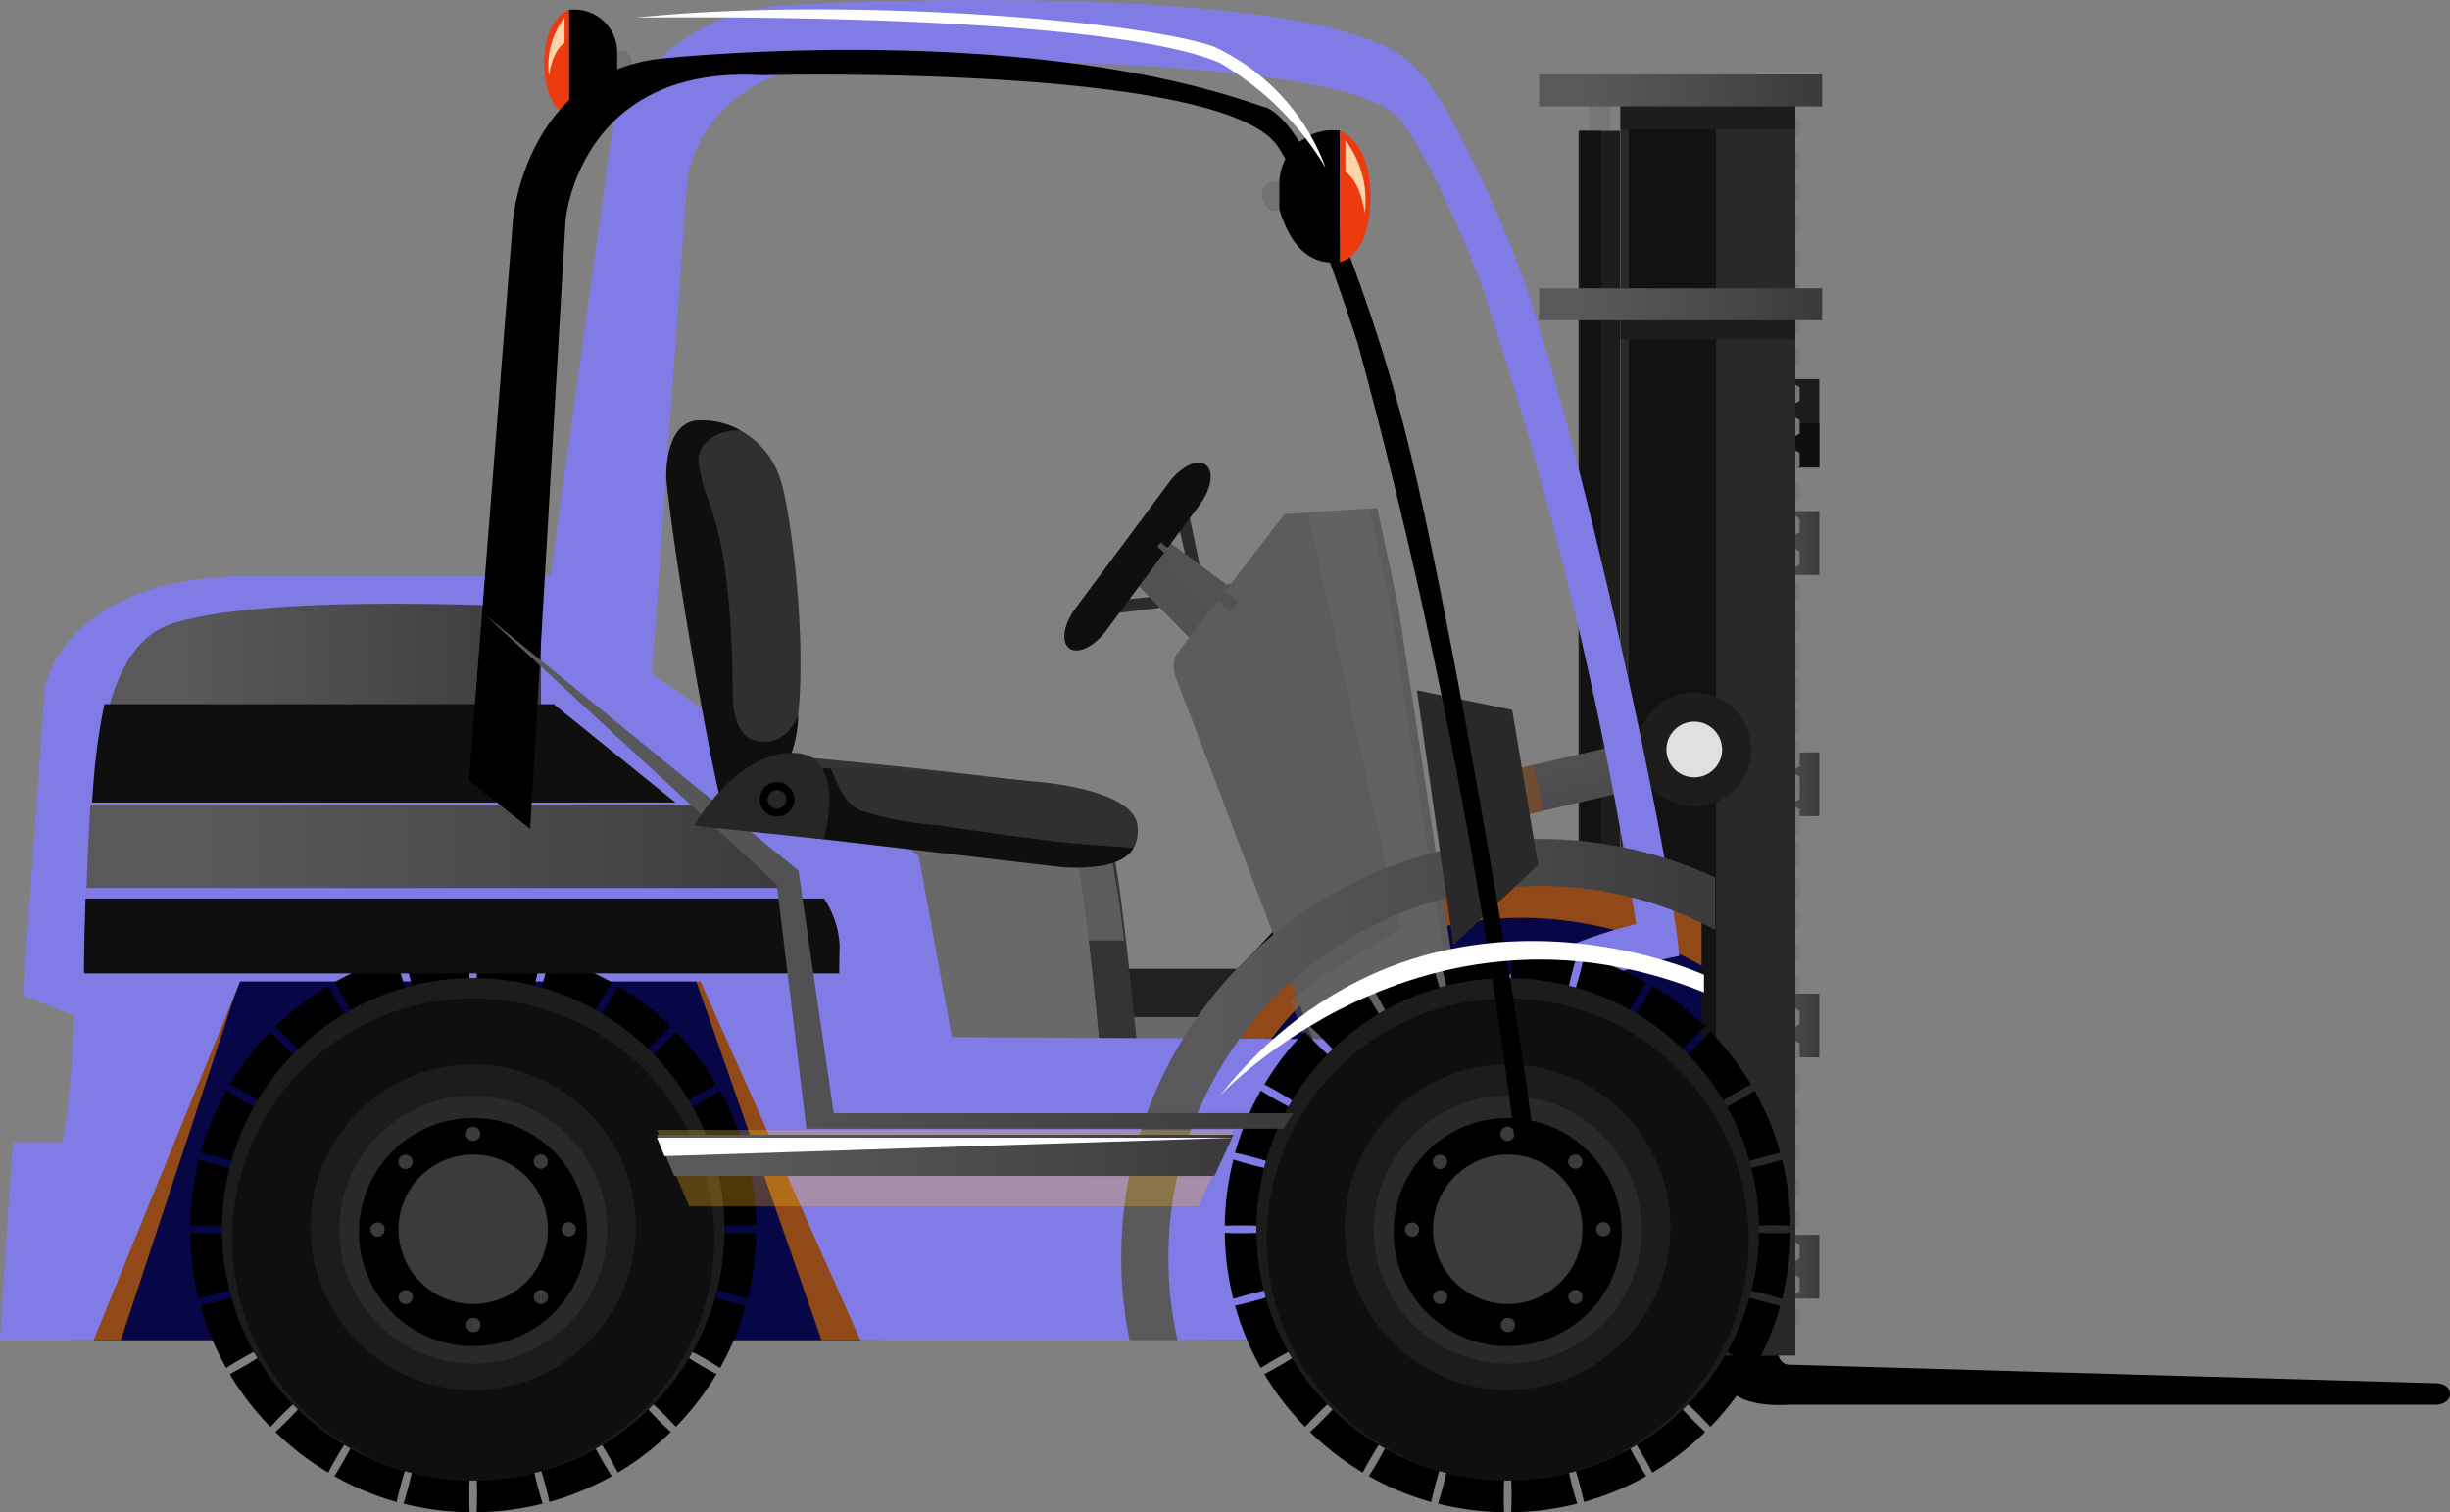 <svg id="Group_15815" data-name="Group 15815" xmlns="http://www.w3.org/2000/svg" xmlns:xlink="http://www.w3.org/1999/xlink" width="64.03" height="39.53" viewBox="0 0 64.03 39.53">
  <rect x="0" y="0" width="64.03" height="39.53" fill="#808080" stroke="none"/>
  <defs>
    <linearGradient id="linear-gradient" x1="1" y1="0.5" x2="0" y2="0.5" gradientUnits="objectBoundingBox">
      <stop offset="0" stop-color="#3b393c"/>
      <stop offset="0.417" stop-color="#4b4b4d"/>
      <stop offset="0.832" stop-color="#59595b"/>
      <stop offset="1" stop-color="#59595b"/>
    </linearGradient>
    <linearGradient id="linear-gradient-5" x1="-2.364" y1="0.5" x2="3.363" y2="0.5" xlink:href="#linear-gradient"/>
  </defs>
  <g id="Group_2180" data-name="Group 2180" transform="translate(0)">
    <g id="Group_2151" data-name="Group 2151" transform="translate(43.154 9.909)">
      <g id="Group_2150" data-name="Group 2150" transform="translate(0.556 1.253)">
        <g id="Group_2149" data-name="Group 2149" transform="translate(2.048 2.2)">
          <rect id="Rectangle_1211" data-name="Rectangle 1211" width="1.789" height="1.666" fill="url(#linear-gradient)"/>
          <rect id="Rectangle_1212" data-name="Rectangle 1212" width="1.789" height="1.665" transform="translate(0 6.304)" fill="url(#linear-gradient)"/>
          <rect id="Rectangle_1213" data-name="Rectangle 1213" width="1.789" height="1.665" transform="translate(0 12.609)" fill="url(#linear-gradient)"/>
          <rect id="Rectangle_1214" data-name="Rectangle 1214" width="1.789" height="1.665" transform="translate(0 18.913)" fill="url(#linear-gradient)"/>
        </g>
        <path id="Path_2121" data-name="Path 2121" d="M-439.365,850.988s-.1.69.281.741l16.941.485s.331,0,.357.256c0,0,.051.255-.333.306h-16.966s-1.506.128-1.635-.664a2.425,2.425,0,0,1,0-1.125Z" transform="translate(442.104 -827.223)"/>
        <rect id="Rectangle_1215" data-name="Rectangle 1215" width="2.048" height="22.171" transform="translate(0 0.794)" fill="#0f0f0f"/>
        <rect id="Rectangle_1216" data-name="Rectangle 1216" width="1.942" height="24.098" transform="translate(1.078)" fill="#292929"/>
        <rect id="Rectangle_1217" data-name="Rectangle 1217" width="0.92" height="24.098" transform="translate(1.078)" fill="#3b3b3b" opacity="0.4" style="mix-blend-mode: screen;isolation: isolate"/>
      </g>
      <rect id="Rectangle_1218" data-name="Rectangle 1218" width="4.393" height="2.31" transform="translate(0)" fill="#1d1d1b"/>
      <rect id="Rectangle_1219" data-name="Rectangle 1219" width="4.393" height="1.156" transform="translate(0 1.155)" fill="#0f0f0f"/>
    </g>
    <path id="Path_2122" data-name="Path 2122" d="M-325.085,800.969l-3.295,3.55h3.762Z" transform="translate(359.667 -778.041)" fill="#0f0f0f"/>
    <path id="Path_2123" data-name="Path 2123" d="M-314.868,759.759l.452,2.157-.226.33-.5-2.129Z" transform="translate(345.84 -746.808)" fill="#2b2b2b"/>
    <path id="Path_2124" data-name="Path 2124" d="M-312.8,770.268l2.186-.274.239-.321-2.176.222Z" transform="translate(341.306 -754.158)" fill="#2b2b2b"/>
    <g id="Group_2154" data-name="Group 2154" transform="translate(14.225 0.249)">
      <g id="Group_2153" data-name="Group 2153" transform="translate(0)">
        <path id="Path_2125" data-name="Path 2125" d="M-257.059,711.373h.511s.372.252-.03.6h-.446Z" transform="translate(258.671 -710.288)" fill="#727271"/>
        <g id="Group_2152" data-name="Group 2152">
          <path id="Path_2126" data-name="Path 2126" d="M-255.652,707.734a1.283,1.283,0,0,0-.144.01v2.75a1.019,1.019,0,0,0,.144.011c.617,0,.947-.523,1.117-1.117v-.537A1.117,1.117,0,0,0-255.652,707.734Z" transform="translate(256.44 -707.734)"/>
          <path id="Path_2127" data-name="Path 2127" d="M-250.924,707.769s-.642.2-.644,1.375c0,1.293.644,1.375.644,1.375Z" transform="translate(251.568 -707.759)" fill="#ed3a0f"/>
        </g>
      </g>
      <path id="Path_2128" data-name="Path 2128" d="M-250.774,708.442a2.07,2.07,0,0,0-.407,1.521s.075-.648.407-.859Z" transform="translate(251.303 -708.231)" fill="#ffd4a8" style="mix-blend-mode: screen;isolation: isolate"/>
    </g>
    <g id="Group_2158" data-name="Group 2158" transform="translate(46.608 2.9)">
      <g id="Group_2155" data-name="Group 2155" transform="translate(0)">
        <path id="Path_2129" data-name="Path 2129" d="M-375.324,716.625l.425.239v.357l-.425.221Z" transform="translate(375.324 -716.625)" fill="#787878"/>
        <path id="Path_2130" data-name="Path 2130" d="M-375.324,719.5l.425.239v.357l-.425.223Z" transform="translate(375.324 -718.643)" fill="#787878"/>
        <path id="Path_2131" data-name="Path 2131" d="M-375.324,722.381l.425.238v.358l-.425.221Z" transform="translate(375.324 -720.665)" fill="#787878"/>
        <path id="Path_2132" data-name="Path 2132" d="M-375.324,725.26l.425.238v.358l-.425.221Z" transform="translate(375.324 -722.685)" fill="#787878"/>
        <path id="Path_2133" data-name="Path 2133" d="M-375.324,728.138l.425.239v.358l-.425.221Z" transform="translate(375.324 -724.705)" fill="#787878"/>
        <path id="Path_2134" data-name="Path 2134" d="M-375.324,731.016l.425.239v.357l-.425.222Z" transform="translate(375.324 -726.725)" fill="#787878"/>
        <path id="Path_2135" data-name="Path 2135" d="M-375.324,733.9l.425.238v.358l-.425.222Z" transform="translate(375.324 -728.747)" fill="#787878"/>
        <path id="Path_2136" data-name="Path 2136" d="M-375.324,736.772l.425.238v.358l-.425.221Z" transform="translate(375.324 -730.765)" fill="#787878"/>
      </g>
      <g id="Group_2156" data-name="Group 2156" transform="translate(0 6.981)">
        <path id="Path_2137" data-name="Path 2137" d="M-375.324,740.038l.425.239v.359l-.425.221Z" transform="translate(375.324 -740.038)" fill="#787878"/>
        <path id="Path_2138" data-name="Path 2138" d="M-375.324,742.917l.425.239v.358l-.425.221Z" transform="translate(375.324 -742.059)" fill="#787878"/>
        <path id="Path_2139" data-name="Path 2139" d="M-375.324,745.794l.425.239v.358l-.425.221Z" transform="translate(375.324 -744.078)" fill="#787878"/>
        <path id="Path_2140" data-name="Path 2140" d="M-375.324,748.672l.425.239v.358l-.425.221Z" transform="translate(375.324 -746.098)" fill="#787878"/>
        <path id="Path_2141" data-name="Path 2141" d="M-375.324,751.55l.425.239v.358l-.425.221Z" transform="translate(375.324 -748.118)" fill="#787878"/>
        <path id="Path_2142" data-name="Path 2142" d="M-375.324,754.43l.425.238v.358l-.425.222Z" transform="translate(375.324 -750.139)" fill="#787878"/>
        <path id="Path_2143" data-name="Path 2143" d="M-375.324,757.308l.425.238v.358l-.425.222Z" transform="translate(375.324 -752.159)" fill="#787878"/>
        <path id="Path_2144" data-name="Path 2144" d="M-375.324,760.185l.425.239v.357l-.425.222Z" transform="translate(375.324 -754.178)" fill="#787878"/>
      </g>
      <g id="Group_2157" data-name="Group 2157" transform="translate(0 13.962)">
        <path id="Path_2145" data-name="Path 2145" d="M-375.324,763.451l.425.239v.358l-.425.221Z" transform="translate(375.324 -763.451)" fill="#787878"/>
        <path id="Path_2146" data-name="Path 2146" d="M-375.324,766.329l.425.238v.358l-.425.222Z" transform="translate(375.324 -765.471)" fill="#787878"/>
        <path id="Path_2147" data-name="Path 2147" d="M-375.324,769.21l.425.238v.357l-.425.222Z" transform="translate(375.324 -767.493)" fill="#787878"/>
        <path id="Path_2148" data-name="Path 2148" d="M-375.324,772.086l.425.239v.358l-.425.222Z" transform="translate(375.324 -769.511)" fill="#787878"/>
        <path id="Path_2149" data-name="Path 2149" d="M-375.324,774.964l.425.239v.358l-.425.221Z" transform="translate(375.324 -771.531)" fill="#787878"/>
        <path id="Path_2150" data-name="Path 2150" d="M-375.324,777.844l.425.238v.358l-.425.221Z" transform="translate(375.324 -773.553)" fill="#787878"/>
        <path id="Path_2151" data-name="Path 2151" d="M-375.324,780.722l.425.239v.357l-.425.222Z" transform="translate(375.324 -775.572)" fill="#787878"/>
        <path id="Path_2152" data-name="Path 2152" d="M-375.324,783.6l.425.238v.358l-.425.222Z" transform="translate(375.324 -777.592)" fill="#787878"/>
      </g>
    </g>
    <g id="Group_2162" data-name="Group 2162" transform="translate(46.608 15.763)">
      <g id="Group_2159" data-name="Group 2159" transform="translate(0)">
        <path id="Path_2153" data-name="Path 2153" d="M-375.324,786.716l.425.239v.358l-.425.221Z" transform="translate(375.324 -786.716)" fill="#787878"/>
        <path id="Path_2154" data-name="Path 2154" d="M-375.324,789.594l.425.239v.358l-.425.221Z" transform="translate(375.324 -788.736)" fill="#787878"/>
        <path id="Path_2155" data-name="Path 2155" d="M-375.324,792.472l.425.239v.358l-.425.221Z" transform="translate(375.324 -790.756)" fill="#787878"/>
        <path id="Path_2156" data-name="Path 2156" d="M-375.324,795.35l.425.239v.358l-.425.221Z" transform="translate(375.324 -792.775)" fill="#787878"/>
        <path id="Path_2157" data-name="Path 2157" d="M-375.324,798.229l.425.238v.358l-.425.221Z" transform="translate(375.324 -794.796)" fill="#787878"/>
        <path id="Path_2158" data-name="Path 2158" d="M-375.324,801.109l.425.238v.358l-.425.221Z" transform="translate(375.324 -796.817)" fill="#787878"/>
        <path id="Path_2159" data-name="Path 2159" d="M-375.324,803.986l.425.238v.357l-.425.222Z" transform="translate(375.324 -798.837)" fill="#787878"/>
        <path id="Path_2160" data-name="Path 2160" d="M-375.324,806.862l.425.239v.358l-.425.221Z" transform="translate(375.324 -800.856)" fill="#787878"/>
      </g>
      <g id="Group_2160" data-name="Group 2160" transform="translate(0 6.981)">
        <path id="Path_2161" data-name="Path 2161" d="M-375.324,810.13l.425.239v.357l-.425.222Z" transform="translate(375.324 -810.13)" fill="#787878"/>
        <path id="Path_2162" data-name="Path 2162" d="M-375.324,813.008l.425.239v.358l-.425.221Z" transform="translate(375.324 -812.15)" fill="#787878"/>
        <path id="Path_2163" data-name="Path 2163" d="M-375.324,815.89l.425.238v.357l-.425.222Z" transform="translate(375.324 -814.172)" fill="#787878"/>
        <path id="Path_2164" data-name="Path 2164" d="M-375.324,818.766l.425.239v.358l-.425.221Z" transform="translate(375.324 -816.191)" fill="#787878"/>
        <path id="Path_2165" data-name="Path 2165" d="M-375.324,821.645l.425.239v.358l-.425.222Z" transform="translate(375.324 -818.211)" fill="#787878"/>
        <path id="Path_2166" data-name="Path 2166" d="M-375.324,824.521l.425.239v.359l-.425.22Z" transform="translate(375.324 -820.23)" fill="#787878"/>
        <path id="Path_2167" data-name="Path 2167" d="M-375.324,827.4l.425.238V828l-.425.221Z" transform="translate(375.324 -822.251)" fill="#787878"/>
        <path id="Path_2168" data-name="Path 2168" d="M-375.324,830.278l.425.239v.358l-.425.221Z" transform="translate(375.324 -824.271)" fill="#787878"/>
      </g>
      <g id="Group_2161" data-name="Group 2161" transform="translate(0 13.963)">
        <path id="Path_2169" data-name="Path 2169" d="M-375.324,833.546l.425.238v.358l-.425.221Z" transform="translate(375.324 -833.546)" fill="#787878"/>
        <path id="Path_2170" data-name="Path 2170" d="M-375.324,836.424l.425.239v.358l-.425.221Z" transform="translate(375.324 -835.566)" fill="#787878"/>
        <path id="Path_2171" data-name="Path 2171" d="M-375.324,839.3l.425.238v.358l-.425.222Z" transform="translate(375.324 -837.586)" fill="#787878"/>
        <path id="Path_2172" data-name="Path 2172" d="M-375.324,842.179l.425.24v.357l-.425.221Z" transform="translate(375.324 -839.605)" fill="#787878"/>
        <path id="Path_2173" data-name="Path 2173" d="M-375.324,845.06l.425.238v.358l-.425.221Z" transform="translate(375.324 -841.627)" fill="#787878"/>
        <path id="Path_2174" data-name="Path 2174" d="M-375.324,847.937l.425.239v.358l-.425.221Z" transform="translate(375.324 -843.646)" fill="#787878"/>
      </g>
    </g>
    <rect id="Rectangle_1220" data-name="Rectangle 1220" width="0.545" height="21.76" transform="translate(41.539 2.535)" fill="#757676"/>
    <rect id="Rectangle_1221" data-name="Rectangle 1221" width="1.09" height="19.368" transform="translate(41.255 3.42)" fill="#1d1d1b"/>
    <rect id="Rectangle_1222" data-name="Rectangle 1222" width="0.545" height="19.368" transform="translate(41.301 3.42)" fill="#121212"/>
    <path id="Path_2175" data-name="Path 2175" d="M-310.253,810.377h-18.839v2.75h17.356Z" transform="translate(346.729 -785.056)" fill="#23211f"/>
    <path id="Path_2176" data-name="Path 2176" d="M-310.253,814.857h-18.839v1.414h17.356Z" transform="translate(346.729 -788.273)" fill="#696969" style="mix-blend-mode: multiply;isolation: isolate"/>
    <rect id="Rectangle_1223" data-name="Rectangle 1223" width="4.569" height="33.322" transform="translate(42.351 2.109)" fill="#292929"/>
    <rect id="Rectangle_1224" data-name="Rectangle 1224" width="0.703" height="33.322" transform="translate(45.767 2.109)" fill="#292929" style="mix-blend-mode: screen;isolation: isolate"/>
    <rect id="Rectangle_1225" data-name="Rectangle 1225" width="2.284" height="33.322" transform="translate(42.567 2.109)" fill="#121212"/>
    <rect id="Rectangle_1226" data-name="Rectangle 1226" width="4.569" height="1.283" transform="translate(42.351 2.109)" fill="#1d1d1b" style="mix-blend-mode: multiply;isolation: isolate"/>
    <rect id="Rectangle_1227" data-name="Rectangle 1227" width="4.569" height="0.782" transform="translate(42.351 8.089)" fill="#1d1d1b" style="mix-blend-mode: multiply;isolation: isolate"/>
    <rect id="Rectangle_1228" data-name="Rectangle 1228" width="1.226" height="6.925" transform="matrix(-0.226, -0.974, 0.974, -0.226, 37.938, 21.747)" fill="url(#linear-gradient-5)"/>
    <path id="Path_2177" data-name="Path 2177" d="M-365.167,784.871l1.627-.378.279,1.195-1.409.327A1.738,1.738,0,0,1-365.167,784.871Z" transform="translate(407.716 -765.395)" fill="#914a17" opacity="0.5" style="mix-blend-mode: multiply;isolation: isolate"/>
    <path id="Path_2178" data-name="Path 2178" d="M-347.187,788.184c.094.4.171.8.253,1.2l-1.985.461-.278-1.194Z" transform="translate(387.274 -768.191)" fill="#914a17" opacity="0.5" style="mix-blend-mode: multiply;isolation: isolate"/>
    <g id="Group_2163" data-name="Group 2163" transform="translate(42.791 18.101)">
      <path id="Path_2179" data-name="Path 2179" d="M-370.068,782.44a1.488,1.488,0,0,0,1.488,1.488,1.487,1.487,0,0,0,1.488-1.488,1.488,1.488,0,0,0-1.488-1.488A1.488,1.488,0,0,0-370.068,782.44Z" transform="translate(370.068 -780.952)" fill="#1d1d1b"/>
      <path id="Path_2180" data-name="Path 2180" d="M-367.518,784.231a.727.727,0,0,0,.727.728.727.727,0,0,0,.728-.728.727.727,0,0,0-.728-.727A.727.727,0,0,0-367.518,784.231Z" transform="translate(368.279 -782.743)" fill="#e0e0e0"/>
    </g>
    <rect id="Rectangle_1229" data-name="Rectangle 1229" width="7.399" height="0.834" transform="translate(40.221 1.947)" fill="url(#linear-gradient)"/>
    <path id="Path_2181" data-name="Path 2181" d="M-347.916,810.181v4.881l-11.276,6.6h-3.338a11.405,11.405,0,0,1,3.424-9.673A9.338,9.338,0,0,1-347.916,810.181Z" transform="translate(392.387 -786.635)" fill="#070747"/>
    <path id="Path_2182" data-name="Path 2182" d="M-359.105,811.993a9.338,9.338,0,0,1,11.189-1.812v1.694c-3.576-2.043-8.523-1.687-11.189,1.837a9.259,9.259,0,0,0-1.846,7.954h-1.578A11.405,11.405,0,0,1-359.105,811.993Z" transform="translate(392.387 -786.635)" fill="#914a17" style="mix-blend-mode: multiply;isolation: isolate"/>
    <path id="Path_2183" data-name="Path 2183" d="M-318.75,766.668l-3.593-2.681-.818,1.022,3.167,3.236Z" transform="translate(352.498 -750.123)" fill="#525252"/>
    <path id="Path_2184" data-name="Path 2184" d="M-316.956,768.712l-.482.61-3.167-3.236.451-.564C-319.523,766.137-317.391,768.262-316.956,768.712Z" transform="translate(349.993 -751.251)" fill="#525252" opacity="0.4" style="mix-blend-mode: multiply;isolation: isolate"/>
    <path id="Path_2185" data-name="Path 2185" d="M-311.569,765.278l-.264-.27.818-1.022.216.161C-311.047,764.531-311.3,764.907-311.569,765.278Z" transform="translate(341.387 -749.921)" fill="#525252" style="mix-blend-mode: multiply;isolation: isolate"/>
    <path id="Path_2186" data-name="Path 2186" d="M-322.08,769.206l1.508,1.125-1.243,1.577-1.345-1.375C-322.79,770.1-322.43,769.654-322.08,769.206Z" transform="translate(354.197 -753.956)" fill="#525252" style="mix-blend-mode: multiply;isolation: isolate"/>
    <path id="Path_2187" data-name="Path 2187" d="M-321.242,766.688l-.852-.453-2.384,3.043.562.978Z" transform="translate(355.25 -751.808)" fill="#0f0f0f"/>
    <path id="Path_2188" data-name="Path 2188" d="M-314.855,760.694c-.308.413-.38.88-.161,1.044h0c.219.163.647-.039.956-.452l2.454-3.3c.308-.413.379-.88.159-1.044h0c-.219-.163-.647.039-.954.451Z" transform="translate(342.96 -744.792)" fill="#0f0f0f"/>
    <path id="Path_2189" data-name="Path 2189" d="M-333.354,768.222l-.544-2.521-2.42.159-2.793,3.622s-.239.2,0,.783,3.747,9.881,3.747,9.881l3.543-1.908Z" transform="translate(369.89 -752.422)" fill="#5c5c5c"/>
    <path id="Path_2190" data-name="Path 2190" d="M-336.631,768.222l-.544-2.521-1.621.107,2.429,10.894s-2.937,1.688-2.847,1.927c.222.586.574,1.517.574,1.517l3.543-1.908Z" transform="translate(372.963 -752.422)" fill="#696969" opacity="0.5" style="mix-blend-mode: multiply;isolation: isolate"/>
    <path id="Path_2191" data-name="Path 2191" d="M-304.769,789.353s8.075.613,11.5,1.176a2.011,2.011,0,0,1,1.43,1.737c.307,1.533.767,6.695.767,6.695h-9.557Z" transform="translate(320.946 -769.973)" fill="#363432"/>
    <path id="Path_2192" data-name="Path 2192" d="M-301.046,793.951l-1.982-4.6s8.075.613,11.5,1.176a2.011,2.011,0,0,1,1.43,1.737c.077.381.163.989.248,1.685Z" transform="translate(319.231 -769.366)" fill="#5c5c5c"/>
    <path id="Path_2193" data-name="Path 2193" d="M-302.069,792.089s4.681.341,7.66.831a1.75,1.75,0,0,1,1.245,1.512c.267,1.334.593,5.027.593,5.027h-6.364l-.685-5.187-2.373-1.686Z" transform="translate(321.339 -771.767)" fill="#696969" style="mix-blend-mode: multiply;isolation: isolate"/>
    <g id="Group_2164" data-name="Group 2164" transform="translate(19.27 20.322)">
      <path id="Path_2194" data-name="Path 2194" d="M-294.545,793.223c-2.629-.432-6.585-.749-7.475-.817l-.049-.317s4.681.341,7.66.831a1.75,1.75,0,0,1,1.245,1.512c.267,1.334.593,5.027.593,5.027h-.163c-.084-.908-.344-3.621-.566-4.724A1.749,1.749,0,0,0-294.545,793.223Z" transform="translate(302.069 -792.089)" fill="#696969" style="mix-blend-mode: multiply;isolation: isolate"/>
    </g>
    <path id="Path_2195" data-name="Path 2195" d="M-267.777,810.377h12.746l4.424,12.213h-21.23Z" transform="translate(273.689 -787.56)" fill="#070747"/>
    <path id="Path_2196" data-name="Path 2196" d="M-267.777,810.377h12.746l4.424,12.213h-1.61L-256,811.752h-10.953l-3.578,10.838h-1.306Z" transform="translate(273.689 -787.56)" fill="#914a17" style="mix-blend-mode: multiply;isolation: isolate"/>
    <path id="Path_2197" data-name="Path 2197" d="M-341.277,736.75c.435,0,.871,0,1.306-.014a27.265,27.265,0,0,0,.29-3.308c-.453-.162-.9-.331-1.328-.528l.56-8s.409-2.772,4.974-2.938h8.244l1.635-11.8a5.229,5.229,0,0,1,4.565-3.132s14.683-.831,16.489,1.746c0,0,.75.555,2.385,4.489s4.223,16.073,4.428,18.622c0,0-9.16,1.545-8.074,10.045h-13.324l-4.179-9.38h-12.034l-3.833,9.38h-2.445l.213-3.394Zm23.67-7.484.869,4.739,12.281.068a12.622,12.622,0,0,1,5.6-3.02,102.881,102.881,0,0,0-4.08-16.826c-1.507-3.785-2.2-4.318-2.2-4.318-1.82-1.653-13.406-1.414-13.406-1.414-4.768-.221-5.109,3.085-5.109,3.085l-.925,12.94Z" transform="translate(341.616 -706.899)" fill="#807be5"/>
    <path id="Path_2198" data-name="Path 2198" d="M-362.37,820.5h-1.255a10.861,10.861,0,0,1-.216-2.163A10.937,10.937,0,0,1-352.9,807.4a10.9,10.9,0,0,1,4.581,1.007v1.369a9.657,9.657,0,0,0-4.581-1.148,9.71,9.71,0,0,0-9.71,9.71A9.719,9.719,0,0,0-362.37,820.5Z" transform="translate(393.145 -785.472)" fill="url(#linear-gradient)"/>
    <g id="Group_2169" data-name="Group 2169" transform="translate(32.007 24.734)">
      <path id="Path_2199" data-name="Path 2199" d="M-370.354,825.815c.241-.089.4-.166.4-.166s-.174.01-.428.053-.588.114-.919.2c-.14.037-.277.078-.411.119a7.41,7.41,0,0,1-.223-1.726c.138.006.28.01.425.01.341,0,.683-.018.94-.043s.427-.059.427-.059-.171-.035-.427-.059-.6-.043-.94-.043c-.145,0-.287,0-.425.009a7.419,7.419,0,0,1,.224-1.73c.133.042.271.082.411.12.331.087.664.16.92.2s.426.054.426.054-.156-.077-.4-.167-.566-.2-.9-.285c-.14-.037-.279-.07-.415-.1a7.362,7.362,0,0,1,.675-1.626c.117.073.239.149.364.221.3.171.6.327.835.433s.4.164.4.164-.131-.116-.34-.265-.5-.337-.791-.508c-.126-.073-.252-.141-.374-.205a7.364,7.364,0,0,1,1.06-1.379c.093.1.192.205.294.307.241.242.5.471.695.634s.344.261.344.261-.1-.145-.261-.344-.392-.453-.634-.7c-.1-.1-.206-.2-.308-.293a7.415,7.415,0,0,1,1.381-1.064c.065.124.134.249.207.374.171.3.356.583.506.792s.266.341.266.341-.057-.165-.163-.4-.263-.539-.433-.835c-.073-.125-.148-.248-.221-.364a7.267,7.267,0,0,1,1.627-.674c.03.135.063.274.1.414.089.33.193.656.284.9s.167.4.167.4-.011-.174-.054-.427-.112-.589-.2-.919c-.038-.141-.079-.278-.12-.411a7.337,7.337,0,0,1,1.724-.223c-.005.138-.009.281-.01.425,0,.342.018.683.044.94s.058.428.058.428.035-.171.058-.428.044-.6.044-.94c0-.144,0-.286-.009-.425a7.337,7.337,0,0,1,1.728.224c-.039.132-.082.271-.118.411-.088.329-.159.665-.2.919s-.055.427-.055.427.078-.157.167-.4.2-.567.285-.9c.038-.14.07-.278.1-.414a7.366,7.366,0,0,1,1.627.674c-.074.117-.149.239-.221.364-.172.3-.329.6-.434.835s-.163.4-.163.4.115-.131.265-.34.336-.5.508-.792c.072-.125.141-.251.206-.374a7.386,7.386,0,0,1,1.377,1.061c-.1.094-.2.191-.306.293-.241.242-.471.5-.634.7s-.261.344-.261.344.145-.1.343-.261.454-.393.7-.634c.1-.1.2-.205.294-.307a7.457,7.457,0,0,1,1.063,1.382c-.123.065-.249.133-.374.205-.295.172-.583.358-.792.508s-.341.265-.341.265.165-.056.4-.163.541-.262.836-.433c.125-.073.247-.148.365-.222a7.378,7.378,0,0,1,.673,1.627c-.135.03-.274.064-.414.1-.33.089-.655.193-.9.284s-.4.166-.4.166.174-.011.427-.054.59-.113.919-.2c.14-.037.279-.078.411-.119a7.37,7.37,0,0,1,.223,1.725c-.137-.006-.28-.009-.424-.009-.341,0-.683.018-.94.043s-.427.059-.427.059.171.034.427.058.6.043.94.044c.144,0,.287,0,.424-.009a7.412,7.412,0,0,1-.223,1.729c-.133-.041-.272-.083-.411-.121-.33-.087-.665-.158-.919-.2s-.428-.054-.428-.054.156.077.4.166.567.2.9.286c.14.037.28.07.414.1a7.3,7.3,0,0,1-.675,1.627c-.117-.074-.239-.149-.364-.222-.3-.17-.6-.327-.834-.433s-.4-.164-.4-.164.132.116.34.265.5.337.792.509c.126.072.253.141.374.205a7.363,7.363,0,0,1-1.06,1.378c-.094-.1-.192-.2-.294-.307-.242-.241-.5-.471-.7-.634s-.343-.261-.343-.261.1.145.261.344.393.453.634.7c.1.1.206.2.306.293a7.357,7.357,0,0,1-1.381,1.063c-.064-.123-.133-.248-.205-.374-.172-.3-.357-.583-.508-.792a4.21,4.21,0,0,0-.265-.34s.057.165.164.4.263.539.433.835q.11.188.221.364a7.31,7.31,0,0,1-1.627.674c-.03-.135-.064-.274-.1-.414-.088-.33-.192-.656-.284-.9s-.165-.4-.165-.4.01.174.053.428.113.589.2.92q.058.211.12.411a7.449,7.449,0,0,1-1.725.223c.005-.138.009-.281.009-.425,0-.342-.018-.683-.044-.94s-.058-.427-.058-.427-.034.171-.058.427-.042.6-.044.94c0,.144,0,.287.01.425a7.407,7.407,0,0,1-1.728-.224c.04-.132.083-.271.119-.411.087-.33.16-.665.2-.919s.053-.428.053-.428-.076.156-.167.4-.2.567-.285.9c-.036.141-.069.28-.1.415a7.349,7.349,0,0,1-1.627-.676c.073-.116.148-.239.221-.364.171-.3.328-.6.434-.834s.163-.4.163-.4-.115.13-.264.34-.337.5-.509.792c-.072.125-.141.25-.206.373a7.479,7.479,0,0,1-1.378-1.062c.1-.093.205-.191.308-.293.242-.242.47-.5.634-.695s.261-.345.261-.345-.145.1-.344.261-.454.392-.695.634c-.1.1-.2.206-.294.307a7.4,7.4,0,0,1-1.062-1.381c.122-.065.248-.133.374-.206.3-.172.582-.357.791-.508s.341-.265.341-.265-.166.056-.4.163-.539.262-.835.433c-.126.072-.248.148-.365.222a7.422,7.422,0,0,1-.674-1.628c.136-.03.275-.063.415-.1C-370.921,826.011-370.6,825.906-370.354,825.815Z" transform="translate(371.938 -816.806)"/>
      <path id="Path_2200" data-name="Path 2200" d="M-369.146,826.166a6.566,6.566,0,0,0,6.565,6.565,6.565,6.565,0,0,0,6.565-6.565,6.565,6.565,0,0,0-6.565-6.564A6.565,6.565,0,0,0-369.146,826.166Z" transform="translate(369.979 -818.768)" fill="#0f0f0f"/>
      <g id="Group_2165" data-name="Group 2165" transform="translate(0.833 0.834)" style="mix-blend-mode: screen;isolation: isolate">
        <path id="Path_2201" data-name="Path 2201" d="M-369.146,826.166a6.565,6.565,0,0,1,6.565-6.564,6.565,6.565,0,0,1,6.565,6.564,6.565,6.565,0,0,1-6.241,6.556,6.3,6.3,0,0,0,5.975-6.29,6.3,6.3,0,0,0-6.3-6.3,6.3,6.3,0,0,0-6.3,6.3,6.3,6.3,0,0,0,5.975,6.29A6.565,6.565,0,0,1-369.146,826.166Z" transform="translate(369.146 -819.602)" fill="#1c1c1c" style="mix-blend-mode: screen;isolation: isolate"/>
        <path id="Path_2202" data-name="Path 2202" d="M-347.128,863.606c.107.006.216.009.324.009C-346.912,863.615-347.021,863.612-347.128,863.606Z" transform="translate(353.369 -850.486)" fill="#1c1c1c"/>
        <path id="Path_2203" data-name="Path 2203" d="M-348.214,863.615q.162,0,.324-.009Q-348.052,863.615-348.214,863.615Z" transform="translate(354.779 -850.486)" fill="#1c1c1c"/>
      </g>
      <path id="Path_2204" data-name="Path 2204" d="M-361.4,831.41a4.254,4.254,0,0,0,4.255,4.254,4.254,4.254,0,0,0,4.254-4.254,4.255,4.255,0,0,0-4.254-4.255A4.255,4.255,0,0,0-361.4,831.41Z" transform="translate(364.54 -824.069)" fill="#1c1c1c" style="mix-blend-mode: screen;isolation: isolate"/>
      <path id="Path_2205" data-name="Path 2205" d="M-359.553,832.9a3.705,3.705,0,0,0,3.7,3.7,3.705,3.705,0,0,0,3.7-3.7,3.705,3.705,0,0,0-3.7-3.705A3.705,3.705,0,0,0-359.553,832.9Z" transform="translate(363.246 -825.498)" fill="#1c1c1c" style="mix-blend-mode: screen;isolation: isolate"/>
      <path id="Path_2206" data-name="Path 2206" d="M-358.866,833.418a3.5,3.5,0,0,0,3.5,3.5,3.5,3.5,0,0,0,3.5-3.5,3.5,3.5,0,0,0-3.5-3.5A3.5,3.5,0,0,0-358.866,833.418Z" transform="translate(362.764 -826.009)" fill="#292929"/>
      <path id="Path_2207" data-name="Path 2207" d="M-357.126,834.841a2.982,2.982,0,0,0,2.982,2.981,2.982,2.982,0,0,0,2.981-2.981,2.982,2.982,0,0,0-2.981-2.982A2.981,2.981,0,0,0-357.126,834.841Z" transform="translate(361.542 -827.371)" style="mix-blend-mode: multiply;isolation: isolate"/>
      <path id="Path_2208" data-name="Path 2208" d="M-353.679,837.01a1.954,1.954,0,0,0,1.954,1.954,1.954,1.954,0,0,0,1.953-1.954,1.953,1.953,0,0,0-1.953-1.953A1.954,1.954,0,0,0-353.679,837.01Z" transform="translate(359.123 -829.615)" fill="#3b3b3b"/>
      <g id="Group_2168" data-name="Group 2168" transform="translate(4.712 4.713)">
        <g id="Group_2166" data-name="Group 2166">
          <path id="Path_2209" data-name="Path 2209" d="M-347.74,832.8a.186.186,0,0,0,.186.185.187.187,0,0,0,.187-.185.187.187,0,0,0-.187-.186A.186.186,0,0,0-347.74,832.8Z" transform="translate(350.235 -832.612)" fill="#3b3b3b"/>
          <path id="Path_2210" data-name="Path 2210" d="M-347.769,849.561a.187.187,0,0,0,.186.186.187.187,0,0,0,.187-.186.187.187,0,0,0-.187-.186A.186.186,0,0,0-347.769,849.561Z" transform="translate(350.273 -844.377)" fill="#3b3b3b"/>
          <path id="Path_2211" data-name="Path 2211" d="M-339.184,841.381a.186.186,0,0,0,.187-.186.186.186,0,0,0-.187-.186.185.185,0,0,0-.186.186A.186.186,0,0,0-339.184,841.381Z" transform="translate(339.37 -838.505)" fill="#3b3b3b"/>
          <path id="Path_2212" data-name="Path 2212" d="M-355.947,841.351a.185.185,0,0,0,.186-.185.185.185,0,0,0-.186-.186.185.185,0,0,0-.185.186A.185.185,0,0,0-355.947,841.351Z" transform="translate(361.131 -838.484)" fill="#3b3b3b"/>
        </g>
        <g id="Group_2167" data-name="Group 2167" transform="translate(0.729 0.728)">
          <path id="Path_2213" data-name="Path 2213" d="M-341.76,835.395a.187.187,0,0,0,.263,0,.186.186,0,0,0,0-.264.187.187,0,0,0-.263,0A.187.187,0,0,0-341.76,835.395Z" transform="translate(341.814 -835.07)" fill="#3b3b3b"/>
          <path id="Path_2214" data-name="Path 2214" d="M-353.633,847.229a.187.187,0,0,0,.264,0,.19.19,0,0,0,0-.264.188.188,0,0,0-.264,0A.186.186,0,0,0-353.633,847.229Z" transform="translate(357.229 -843.376)" fill="#3b3b3b"/>
          <path id="Path_2215" data-name="Path 2215" d="M-341.519,847.249a.186.186,0,0,0,0-.263.188.188,0,0,0-.264,0,.186.186,0,0,0,0,.263A.187.187,0,0,0-341.519,847.249Z" transform="translate(341.844 -843.391)" fill="#3b3b3b"/>
          <path id="Path_2216" data-name="Path 2216" d="M-353.352,835.373a.187.187,0,0,0,0-.264.187.187,0,0,0-.263,0,.188.188,0,0,0,0,.264A.186.186,0,0,0-353.352,835.373Z" transform="translate(357.205 -835.055)" fill="#3b3b3b"/>
        </g>
      </g>
    </g>
    <g id="Group_2174" data-name="Group 2174" transform="translate(4.97 24.734)">
      <path id="Path_2217" data-name="Path 2217" d="M-259.128,825.815c.242-.089.4-.166.4-.166s-.175.01-.428.053-.589.114-.919.2c-.142.037-.278.078-.411.119a7.4,7.4,0,0,1-.223-1.726c.138.006.281.01.425.01.341,0,.683-.018.939-.043s.427-.059.427-.059-.171-.035-.427-.059-.6-.043-.939-.043c-.144,0-.287,0-.425.009a7.354,7.354,0,0,1,.225-1.73c.133.042.27.082.411.12.33.087.664.16.919.2s.427.054.427.054-.157-.077-.4-.167-.565-.2-.9-.285c-.14-.037-.279-.07-.415-.1a7.319,7.319,0,0,1,.675-1.626c.117.073.239.149.363.221.295.171.6.327.835.433s.4.164.4.164-.131-.116-.34-.265-.5-.337-.792-.508c-.127-.073-.251-.141-.374-.205a7.37,7.37,0,0,1,1.061-1.379c.092.1.192.205.295.307.241.242.495.471.695.634s.343.261.343.261-.1-.145-.261-.344-.392-.453-.634-.7c-.1-.1-.205-.2-.306-.293a7.414,7.414,0,0,1,1.381-1.064c.066.124.134.249.205.374.172.3.356.583.508.792s.264.341.264.341-.055-.165-.163-.4-.262-.539-.433-.835c-.072-.125-.147-.248-.221-.364a7.334,7.334,0,0,1,1.627-.674c.031.135.064.274.1.414.09.33.193.656.284.9s.167.4.167.4-.011-.174-.053-.427-.114-.589-.2-.919c-.037-.141-.077-.278-.118-.411a7.336,7.336,0,0,1,1.725-.223c-.005.138-.009.281-.009.425,0,.342.017.683.043.94s.058.428.058.428.035-.171.06-.428.042-.6.043-.94c0-.144,0-.286-.01-.425a7.358,7.358,0,0,1,1.729.224c-.041.132-.081.271-.12.411-.087.329-.159.665-.2.919s-.055.427-.055.427a4.279,4.279,0,0,0,.168-.4c.09-.241.2-.567.284-.9.038-.14.071-.278.1-.414a7.373,7.373,0,0,1,1.628.674c-.075.117-.15.239-.222.364-.17.3-.327.6-.433.835s-.164.4-.164.4.115-.131.264-.34.337-.5.508-.792c.074-.125.142-.251.206-.374a7.374,7.374,0,0,1,1.379,1.061c-.1.094-.205.191-.309.293-.24.242-.469.5-.632.7s-.261.344-.261.344.145-.1.343-.261.454-.393.7-.634c.1-.1.2-.205.294-.307a7.482,7.482,0,0,1,1.063,1.382c-.122.065-.248.133-.374.205-.3.172-.583.358-.791.508s-.341.265-.341.265.165-.056.4-.163.54-.262.836-.433c.125-.073.247-.148.363-.222a7.34,7.34,0,0,1,.674,1.627c-.135.03-.274.064-.414.1-.329.089-.655.193-.9.284s-.4.166-.4.166.174-.011.428-.054.589-.113.919-.2c.141-.037.278-.078.411-.119a7.386,7.386,0,0,1,.223,1.725c-.138-.006-.281-.009-.424-.009-.342,0-.684.018-.94.043s-.428.059-.428.059.171.034.428.058.6.043.94.044c.143,0,.286,0,.424-.009a7.365,7.365,0,0,1-.224,1.729c-.132-.041-.271-.083-.411-.121-.33-.087-.664-.158-.92-.2s-.427-.054-.427-.054.155.077.4.166.567.2.9.286c.14.037.28.07.415.1a7.253,7.253,0,0,1-.675,1.627c-.117-.074-.239-.149-.363-.222-.3-.17-.6-.327-.835-.433s-.4-.164-.4-.164a4.123,4.123,0,0,0,.339.265c.209.15.5.337.792.509.125.072.251.141.374.205a7.433,7.433,0,0,1-1.061,1.378c-.094-.1-.192-.2-.294-.307-.242-.241-.5-.471-.7-.634s-.343-.261-.343-.261.1.145.261.344.392.453.632.7c.1.1.207.2.309.293a7.451,7.451,0,0,1-1.382,1.063c-.065-.123-.133-.248-.205-.374-.171-.3-.357-.583-.509-.792s-.263-.34-.263-.34.055.165.162.4.262.539.433.835c.073.125.148.247.222.364a7.324,7.324,0,0,1-1.627.674c-.031-.135-.064-.274-.1-.414-.09-.33-.195-.656-.285-.9s-.167-.4-.167-.4.011.174.054.428.113.589.2.92c.038.141.079.278.119.411a7.424,7.424,0,0,1-1.724.223c.005-.138.01-.281.01-.425,0-.342-.018-.683-.043-.94s-.06-.427-.06-.427-.034.171-.058.427-.043.6-.043.94c0,.144,0,.287.009.425a7.411,7.411,0,0,1-1.729-.224c.042-.132.083-.271.12-.411.089-.33.16-.665.2-.919s.053-.428.053-.428-.078.156-.168.4-.195.567-.283.9c-.037.141-.071.28-.1.415a7.389,7.389,0,0,1-1.627-.676c.075-.116.149-.239.221-.364.172-.3.328-.6.434-.834s.162-.4.162-.4-.115.13-.265.34-.337.5-.507.792c-.073.125-.142.25-.206.373a7.427,7.427,0,0,1-1.378-1.062c.1-.093.2-.191.306-.293.242-.242.472-.5.634-.695s.261-.345.261-.345-.145.1-.343.261-.453.392-.695.634c-.1.1-.2.206-.295.307a7.451,7.451,0,0,1-1.064-1.381c.123-.065.249-.133.376-.206.294-.172.582-.357.791-.508s.34-.265.34-.265-.165.056-.4.163-.54.262-.835.433c-.126.072-.248.148-.364.222a7.279,7.279,0,0,1-.674-1.628c.135-.03.274-.063.414-.1C-259.695,826.011-259.368,825.906-259.128,825.815Z" transform="translate(260.711 -816.806)"/>
      <path id="Path_2218" data-name="Path 2218" d="M-257.917,826.166a6.564,6.564,0,0,0,6.564,6.565,6.565,6.565,0,0,0,6.565-6.565,6.564,6.564,0,0,0-6.565-6.564A6.564,6.564,0,0,0-257.917,826.166Z" transform="translate(258.751 -818.768)" fill="#0f0f0f"/>
      <g id="Group_2170" data-name="Group 2170" transform="translate(0.834 0.834)" style="mix-blend-mode: screen;isolation: isolate">
        <path id="Path_2219" data-name="Path 2219" d="M-257.917,826.166a6.564,6.564,0,0,1,6.564-6.564,6.564,6.564,0,0,1,6.565,6.564,6.564,6.564,0,0,1-6.24,6.556,6.3,6.3,0,0,0,5.974-6.29,6.3,6.3,0,0,0-6.3-6.3,6.3,6.3,0,0,0-6.3,6.3,6.3,6.3,0,0,0,5.975,6.29A6.564,6.564,0,0,1-257.917,826.166Z" transform="translate(257.917 -819.602)" fill="#1c1c1c" style="mix-blend-mode: screen;isolation: isolate"/>
        <path id="Path_2220" data-name="Path 2220" d="M-235.9,863.606c.107.006.214.009.323.009C-235.685,863.615-235.792,863.612-235.9,863.606Z" transform="translate(242.139 -850.486)" fill="#1c1c1c"/>
        <path id="Path_2221" data-name="Path 2221" d="M-236.988,863.615c.109,0,.218,0,.325-.009C-236.77,863.612-236.879,863.615-236.988,863.615Z" transform="translate(243.552 -850.486)" fill="#1c1c1c"/>
      </g>
      <path id="Path_2222" data-name="Path 2222" d="M-250.168,831.41a4.253,4.253,0,0,0,4.254,4.254,4.254,4.254,0,0,0,4.254-4.254,4.254,4.254,0,0,0-4.254-4.255A4.254,4.254,0,0,0-250.168,831.41Z" transform="translate(253.312 -824.069)" fill="#1c1c1c" style="mix-blend-mode: screen;isolation: isolate"/>
      <path id="Path_2223" data-name="Path 2223" d="M-248.326,832.9a3.7,3.7,0,0,0,3.7,3.7,3.7,3.7,0,0,0,3.705-3.7,3.7,3.7,0,0,0-3.705-3.705A3.7,3.7,0,0,0-248.326,832.9Z" transform="translate(252.019 -825.498)" fill="#1c1c1c" style="mix-blend-mode: screen;isolation: isolate"/>
      <path id="Path_2224" data-name="Path 2224" d="M-247.637,833.418a3.5,3.5,0,0,0,3.5,3.5,3.5,3.5,0,0,0,3.5-3.5,3.5,3.5,0,0,0-3.5-3.5A3.5,3.5,0,0,0-247.637,833.418Z" transform="translate(251.535 -826.009)" fill="#292929"/>
      <path id="Path_2225" data-name="Path 2225" d="M-245.9,834.841a2.982,2.982,0,0,0,2.981,2.981,2.981,2.981,0,0,0,2.981-2.981,2.98,2.98,0,0,0-2.981-2.982A2.981,2.981,0,0,0-245.9,834.841Z" transform="translate(250.312 -827.371)" style="mix-blend-mode: multiply;isolation: isolate"/>
      <path id="Path_2226" data-name="Path 2226" d="M-242.451,837.01a1.953,1.953,0,0,0,1.952,1.954,1.954,1.954,0,0,0,1.954-1.954,1.953,1.953,0,0,0-1.954-1.953A1.953,1.953,0,0,0-242.451,837.01Z" transform="translate(247.896 -829.615)" fill="#3b3b3b"/>
      <g id="Group_2173" data-name="Group 2173" transform="translate(4.712 4.713)">
        <g id="Group_2171" data-name="Group 2171">
          <path id="Path_2227" data-name="Path 2227" d="M-236.509,832.8a.186.186,0,0,0,.186.185.185.185,0,0,0,.186-.185.186.186,0,0,0-.186-.186A.186.186,0,0,0-236.509,832.8Z" transform="translate(239.005 -832.612)" fill="#3b3b3b"/>
          <path id="Path_2228" data-name="Path 2228" d="M-236.538,849.561a.188.188,0,0,0,.187.186.185.185,0,0,0,.186-.186.185.185,0,0,0-.186-.186A.188.188,0,0,0-236.538,849.561Z" transform="translate(239.041 -844.377)" fill="#3b3b3b"/>
          <path id="Path_2229" data-name="Path 2229" d="M-227.957,841.381a.187.187,0,0,0,.187-.186.186.186,0,0,0-.187-.186.186.186,0,0,0-.186.186A.187.187,0,0,0-227.957,841.381Z" transform="translate(228.143 -838.505)" fill="#3b3b3b"/>
          <path id="Path_2230" data-name="Path 2230" d="M-244.719,841.351a.185.185,0,0,0,.186-.185.186.186,0,0,0-.186-.186.187.187,0,0,0-.187.186A.186.186,0,0,0-244.719,841.351Z" transform="translate(249.905 -838.484)" fill="#3b3b3b"/>
        </g>
        <g id="Group_2172" data-name="Group 2172" transform="translate(0.729 0.728)">
          <path id="Path_2231" data-name="Path 2231" d="M-230.533,835.395a.187.187,0,0,0,.264,0,.187.187,0,0,0,0-.264.187.187,0,0,0-.264,0A.186.186,0,0,0-230.533,835.395Z" transform="translate(230.588 -835.07)" fill="#3b3b3b"/>
          <path id="Path_2232" data-name="Path 2232" d="M-242.408,847.229a.188.188,0,0,0,.264,0,.189.189,0,0,0,0-.264.188.188,0,0,0-.264,0A.189.189,0,0,0-242.408,847.229Z" transform="translate(246.003 -843.376)" fill="#3b3b3b"/>
          <path id="Path_2233" data-name="Path 2233" d="M-230.29,847.249a.186.186,0,0,0,0-.263.186.186,0,0,0-.263,0,.187.187,0,0,0,0,.263A.185.185,0,0,0-230.29,847.249Z" transform="translate(230.614 -843.391)" fill="#3b3b3b"/>
          <path id="Path_2234" data-name="Path 2234" d="M-242.125,835.373a.186.186,0,0,0,0-.264.187.187,0,0,0-.264,0,.186.186,0,0,0,0,.264A.186.186,0,0,0-242.125,835.373Z" transform="translate(245.978 -835.055)" fill="#3b3b3b"/>
        </g>
      </g>
    </g>
    <path id="Path_2235" data-name="Path 2235" d="M-348.475,782.205l2.49.512.679,4.052-2.216,2.093Z" transform="translate(385.505 -764.163)" fill="#292929"/>
    <path id="Path_2236" data-name="Path 2236" d="M-241.836,773.986c.381-1.331.956-1.919,1.707-2.145,2.678-.806,9.564-.391,9.564-.391l0,2.537Z" transform="translate(244.702 -755.565)" fill="url(#linear-gradient)"/>
    <path id="Path_2237" data-name="Path 2237" d="M-253.625,784.614c.013-.177.025-.354.039-.527a16.1,16.1,0,0,1,.285-2.043h11.741l3.182,2.57Z" transform="translate(256.03 -763.64)" fill="#0f0f0f"/>
    <path id="Path_2238" data-name="Path 2238" d="M-264.714,794.83c.024-.694.057-1.43.1-2.162h16.029l2.193,1.771s.161.15.373.391Z" transform="translate(266.975 -771.621)" fill="url(#linear-gradient)"/>
    <path id="Path_2239" data-name="Path 2239" d="M-248.682,802.5a2.377,2.377,0,0,1,.411,1.242c-.006.282-.01.519-.01.715H-268.02c0-.494.017-1.178.039-1.957Z" transform="translate(270.215 -779.016)" fill="#0f0f0f"/>
    <g id="Group_2175" data-name="Group 2175" transform="translate(12.262 1.3)">
      <path id="Path_2240" data-name="Path 2240" d="M-334.442,711.5s9.374-1.043,15.8,1.244c0,0,.554,0,1.321,1.566a44.2,44.2,0,0,1,2.2,6.133c1.123,3.883,3.206,16.2,3.519,18.908a.808.808,0,0,1-.454.306,151.122,151.122,0,0,0-4.08-20.686c-1.507-4.654-2.2-5.309-2.2-5.309-1.82-2.032-13.406-1.738-13.406-1.738-4.768-.272-5.109,3.792-5.109,3.792l-.925,15.908-1.6-1.27,1.15-14.638S-337.922,711.957-334.442,711.5Z" transform="translate(339.37 -711.259)"/>
    </g>
    <rect id="Rectangle_1230" data-name="Rectangle 1230" width="7.399" height="0.834" transform="translate(40.221 7.536)" fill="url(#linear-gradient)"/>
    <path id="Path_2241" data-name="Path 2241" d="M-350.73,808.951s-7.4-3.408-12.658,3.165c0,0,5.281-5.67,12.658-2.705Z" transform="translate(395.263 -783.473)" fill="#fff"/>
    <path id="Path_2242" data-name="Path 2242" d="M-317.108,777.356l8.2,6.694.921,6.338h12.009l-.256.409H-308.7l-.774-6.389Z" transform="translate(329.775 -761.295)" fill="url(#linear-gradient)"/>
    <g id="Group_2178" data-name="Group 2178" transform="translate(32.972 3.402)">
      <g id="Group_2177" data-name="Group 2177" transform="translate(0)">
        <path id="Path_2243" data-name="Path 2243" d="M-324,722.853h-.64s-.463.313.038.752h.555Z" transform="translate(324.838 -721.498)" fill="#727271"/>
        <g id="Group_2176" data-name="Group 2176" transform="translate(0.469)">
          <path id="Path_2244" data-name="Path 2244" d="M-327.495,718.31a1.466,1.466,0,0,1,.179.013v3.434a1.323,1.323,0,0,1-.179.013c-.771,0-1.181-.654-1.4-1.394V719.7A1.4,1.4,0,0,1-327.495,718.31Z" transform="translate(328.89 -718.31)"/>
          <path id="Path_2245" data-name="Path 2245" d="M-331.589,718.354s.8.25.8,1.716c0,1.615-.8,1.717-.8,1.717Z" transform="translate(333.163 -718.341)" fill="#ed3a0f"/>
        </g>
      </g>
      <path id="Path_2246" data-name="Path 2246" d="M-331.088,719.192a2.581,2.581,0,0,1,.507,1.9s-.094-.808-.507-1.071Z" transform="translate(333.276 -718.929)" fill="#ffd4a8" style="mix-blend-mode: screen;isolation: isolate"/>
    </g>
    <path id="Path_2247" data-name="Path 2247" d="M-304.027,711.859a5.641,5.641,0,0,0-2.917-3.162c-2.04-.714-9.88-1.309-15.092-.76,0,0,11.992-.181,15.228,1.174A7.78,7.78,0,0,1-304.027,711.859Z" transform="translate(338.671 -707.477)" fill="#fff"/>
    <path id="Path_2248" data-name="Path 2248" d="M-298.554,827.155h-15.071l.844,2h13.307Z" transform="translate(330.792 -797.623)" fill="#ffb71f" opacity="0.3" style="mix-blend-mode: multiply;isolation: isolate"/>
    <path id="Path_2249" data-name="Path 2249" d="M-313.171,828.233l-.454-1.078h15.071l-.5,1.078Z" transform="translate(330.792 -797.497)" fill="url(#linear-gradient)"/>
    <path id="Path_2250" data-name="Path 2250" d="M-313.423,827.637l-.2-.482h15.071Z" transform="translate(330.792 -797.419)" fill="#fff"/>
    <path id="Path_2251" data-name="Path 2251" d="M-316.284,766.128l-2.027-1.542-.085.111,1.9,1.7Z" transform="translate(348.645 -750.407)" fill="#525252" style="mix-blend-mode: screen;isolation: isolate"/>
    <g id="Group_2179" data-name="Group 2179" transform="translate(17.411 10.987)">
      <path id="Path_2252" data-name="Path 2252" d="M-295.184,763.824s2.607.17,2.709,1.158-.9,1.137-1.958,1.086l-8.149-.958a.955.955,0,0,1-.745-.639c-.2-.579-1.191-5.9-1.464-8.552,0,0-.067-1.5.852-1.532a2.184,2.184,0,0,1,2.147,1.6c.339,1.056.988,6.576-.069,7.8,0,0,.565-.426,2.692-.307C-297.64,763.568-295.184,763.824-295.184,763.824Z" transform="translate(304.793 -754.385)" fill="#303030"/>
      <path id="Path_2253" data-name="Path 2253" d="M-303.555,754.387a2.062,2.062,0,0,1,1.1.269.728.728,0,0,0-.077-.007c-.447-.017-1.042.266-1.03.789a3.776,3.776,0,0,0,.266,1.056,9.85,9.85,0,0,1,.387,1.484,24.006,24.006,0,0,1,.237,3.205c.01.5-.032,1.134.4,1.493a.865.865,0,0,0,1.1-.219,1.527,1.527,0,0,0,.215-.358,3.291,3.291,0,0,1-.514,1.69,2.823,2.823,0,0,1,1.353-.308c.219.414.315.888.792,1.1a8.124,8.124,0,0,0,2.011.383c.949.149,1.9.278,2.857.4.752.1,1.51.135,2.266.195-.282.467-1.049.544-1.85.5l-8.149-.958a.955.955,0,0,1-.745-.639c-.2-.579-1.191-5.9-1.464-8.552C-304.407,755.919-304.474,754.42-303.555,754.387Z" transform="translate(304.408 -754.385)" fill="#0f0f0f"/>
      <path id="Path_2254" data-name="Path 2254" d="M-277.752,785.433s1.043-1.873,2.542-1.908.849,2.261.849,2.261Z" transform="translate(278.482 -774.836)" fill="#262626"/>
      <path id="Path_2255" data-name="Path 2255" d="M-274.688,755.623s.776.07,1.2,1.753a17.743,17.743,0,0,1,.281,5.7S-273.335,757.345-274.688,755.623Z" transform="translate(276.427 -755.254)" fill="#303030" style="mix-blend-mode: screen;isolation: isolate"/>
      <path id="Path_2256" data-name="Path 2256" d="M-274.689,786.548a.451.451,0,0,0,.451.451.452.452,0,0,0,.452-.451.452.452,0,0,0-.452-.451A.451.451,0,0,0-274.689,786.548Z" transform="translate(277.134 -776.642)"/>
      <path id="Path_2257" data-name="Path 2257" d="M-273.99,787.036a.243.243,0,0,0,.243.244.243.243,0,0,0,.244-.244.243.243,0,0,0-.244-.244A.243.243,0,0,0-273.99,787.036Z" transform="translate(276.643 -777.13)" fill="#262626"/>
      <path id="Path_2258" data-name="Path 2258" d="M-297.2,786.781s.15-.958-2.474-1.285c0,0-4.3-.422-4.74-.358,0,0,4.88.445,5.813.732A2.933,2.933,0,0,1-297.2,786.781Z" transform="translate(309.41 -775.964)" fill="#303030" style="mix-blend-mode: screen;isolation: isolate"/>
    </g>
  </g>
</svg>
